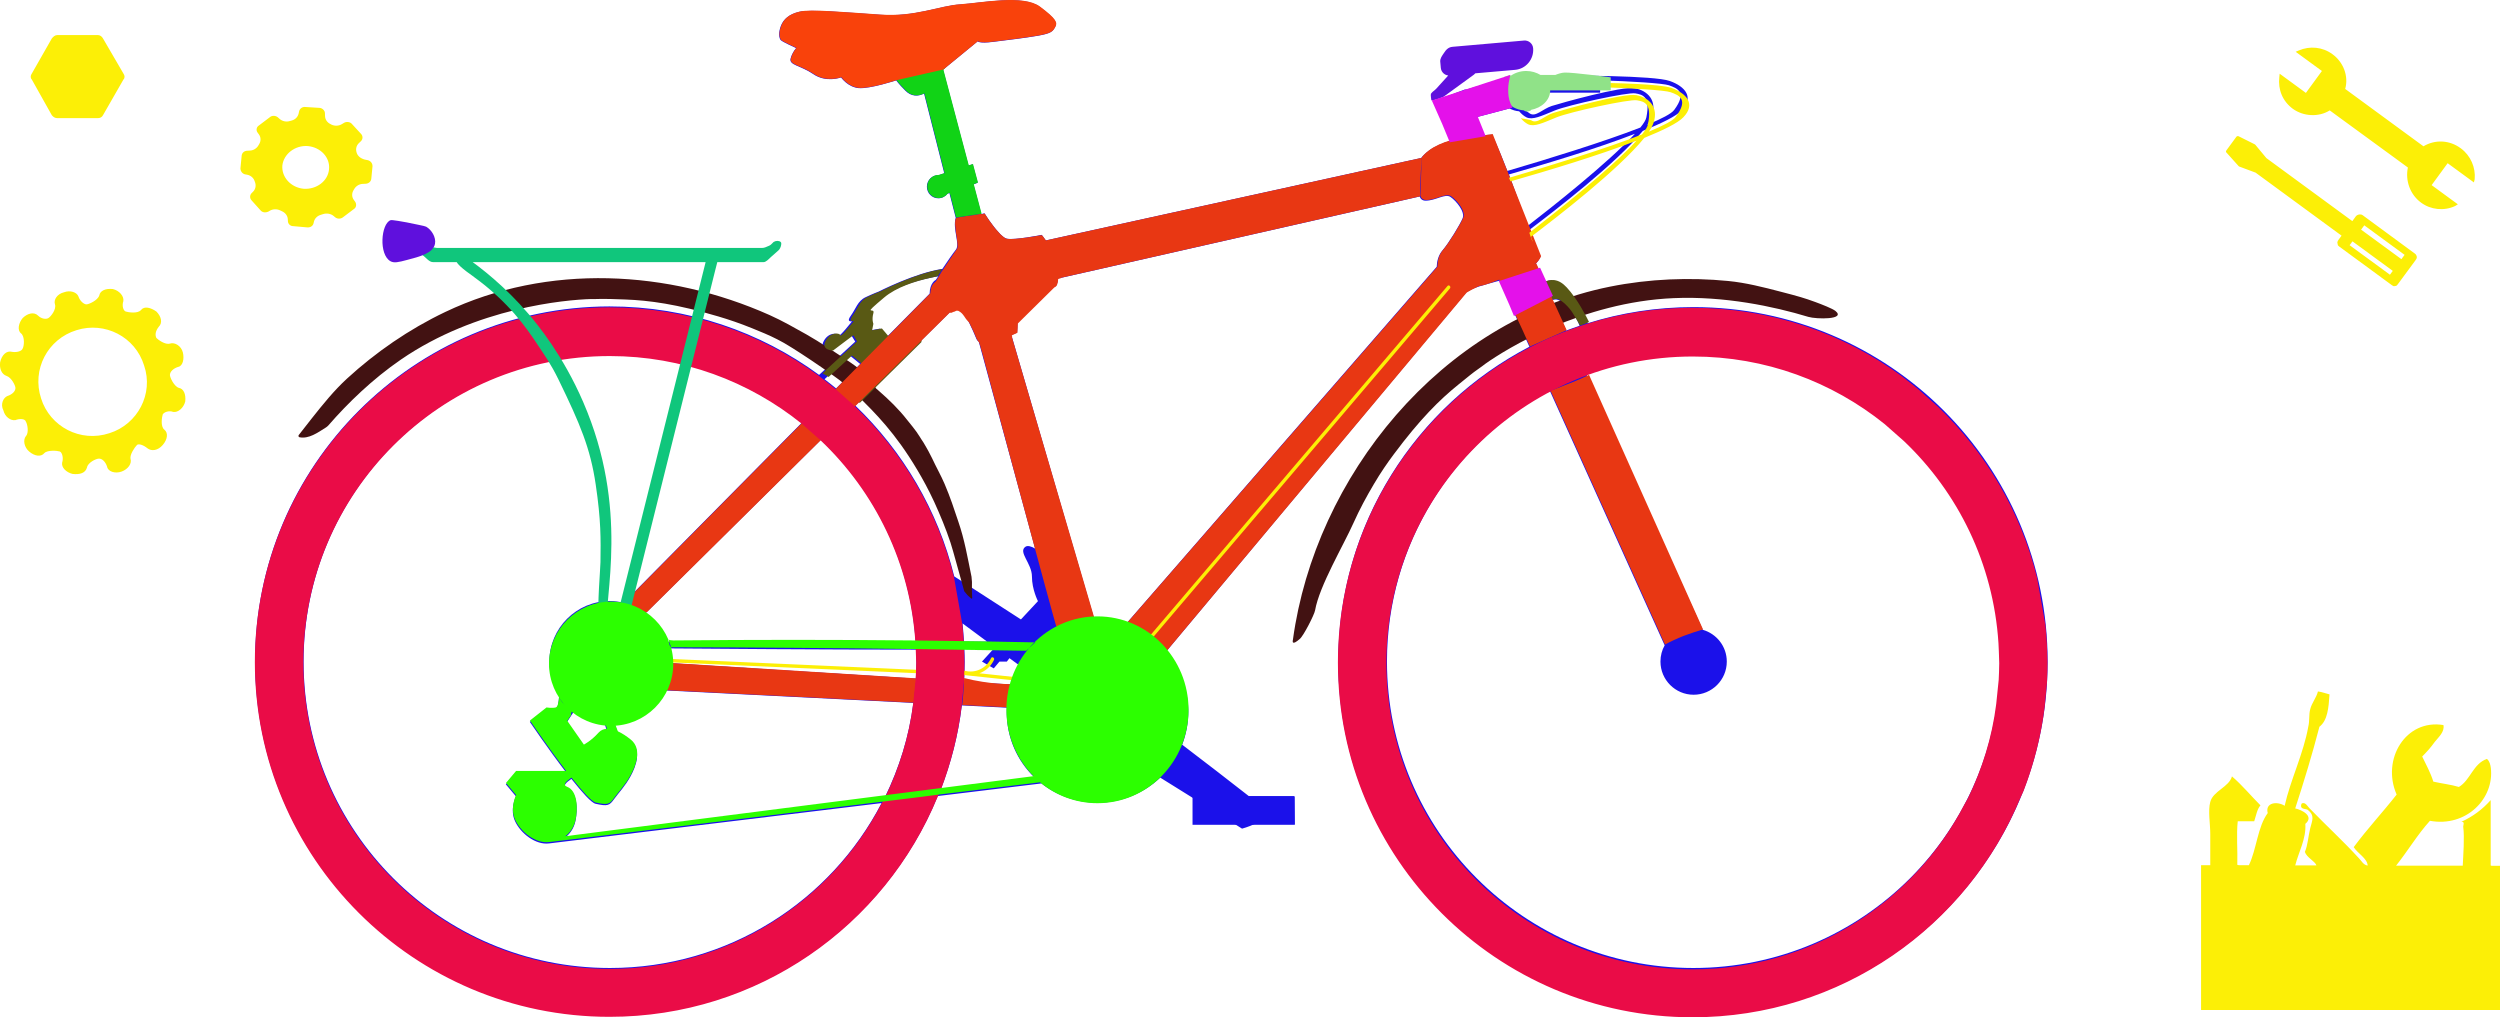 <?xml version="1.0" encoding="utf-8"?>
<!-- Generator: Adobe Illustrator 21.0.2, SVG Export Plug-In . SVG Version: 6.00 Build 0)  -->
<svg version="1.1" id="teile" xmlns="http://www.w3.org/2000/svg" xmlns:xlink="http://www.w3.org/1999/xlink" x="0px" y="0px"
	 viewBox="0 0 2201.2 895.7" style="enable-background:new 0 0 2201.2 895.7;" xml:space="preserve">
<style type="text/css">
	.st0{fill:#1B11EA;}
	.st1{fill:#421212;}
	.st2{fill:#595914;}
	.st3{fill:#E83713;}
	.st4{fill:#FCEF06;}
	.st5{fill:#90E288;}
	.st6{fill:#EA0C47;}
	.st7{fill:#10C67C;}
	.st8{fill:#2CFF00;}
	.st9{fill:#11D316;}
	.st10{fill:#F9420B;}
	.st11{fill:#5F10DD;}
	.st12{fill:#E411EA;}
</style>
<path id="bike" class="st0" d="M1491,270.4c-32.5,0-63.7,5-93.1,14.2c-4.1-9.3-11.1-21.7-20.3-31.3c-7.8-8.2-13.2-7-17.9-4.9
	l-7.4-16.3c3.2-3.4,4.1-6.1,4.1-6.1s-2.8-5.3-9.8-23.6c22.2-16.8,76.6-58.6,99.8-87.1c16.7-6.8,29.5-13,34.4-18.2
	c10.9-11.3,3.2-20.9-10.6-25.8s-87.7-4.9-99-4.5c-2.5,0.1-5.2,0.9-7.7,2h-12.1c-3.3-2-7.3-3.3-11.7-3.3c-4.9,0-9.4,1.6-12.9,4.1
	l-0.1-0.8L1290.4,79l-0.1-0.4l-4.9,1.9l-22.8,8.7L1277,124c-7.2,2.1-14,5-19.3,9c-2.7,2-4.8,4.1-6.4,6.1l-330.5,72.6
	c-2-2.9-3.6-4.9-3.6-4.9s-24.4,4.9-30.9,3.3s-19.5-22.3-19.5-22.3l-2.8,0.7l-6.9-26.1l3.7-1.5l-4.4-16.3l-3.7,1.2l-22.4-84.4
	l30.5-25c0,0,1.1,2.1,13.5,0.5c12.5-1.6,27.6-3.3,39.5-5.4s13-3.8,15.1-7.6c2.1-3.7,1.1-7-13.5-17.9S864,2.7,845.6,3.9
	c-18.4,1.1-40,11.4-70.9,9.1c-30.9-2.1-61.7-4.9-70.9-2.6c-9.1,2.1-14,6.5-16.3,12.5s-1.6,10.9,0,12.5c1.6,1.6,13.5,7,13.5,7
	s-3.3,3.3-4.9,9.1c-1.6,6,8.6,6,20,13.8s24.4,2.9,24.4,2.9s6,8.6,15.6,9.4c9.8,0.8,33-6.8,33-6.8s1.6,2.6,8.1,9.1
	c5.2,5.2,11,5.2,16.4,2.5l17.8,70.2l-4.9,1.6c-0.1,0-0.1,0-0.3,0c-5.6,0-10.1,4.5-10.1,10.2s4.5,10.2,10.1,10.2c3.2,0,6.1-1.6,8-4
	l1.7-0.7l5.6,21.9c-3,9.7,4.1,23.5,0,28.2c-2.3,2.8-7.6,10.5-11.8,16.8c-23.8,3.4-56.2,20-56.2,20s-4.4,1.6-11.4,4.9
	s-8.6,10.3-13,16.3s1.1,4.9,1.1,4.9s-11.4,14.6-11.9,12.5s-8.6-3.3-13,4.9c-4.4,8.2,6.5,8.6,6.5,8.6l17.9-13.5l3.3,5.4l-31.8,29.3
	c-51.7-37.9-115.5-60.3-184.6-60.3c-172.2,0.3-312,140.1-312,312.4s139.8,312.3,312.3,312.3c130.5,0,242.2-80,288.8-193.6l91.3-11.1
	c13.5,10.6,30.6,17,49.3,17c21.5,0,40.8-8.5,55.3-22.1l28.9,18v22.8h36.6l6.5,4.1c0,0,5.7-1.5,11.1-4.1h35.1v-24.6h-40.3
	c-14.8-11.7-39.5-30.6-58.6-45.2c3.4-9,5.4-18.7,5.4-28.9c0-20.3-7.6-38.7-19.9-52.7l263.7-315.6c4-4.8,17.1-7.7,30.3-11.4
	l26.2,58.2c-100,52.1-168.3,156.6-168.3,277.2c0,172.5,139.8,312.3,312.3,312.3s312.3-139.8,312.3-312.3S1663.6,270.4,1491,270.4z
	 M1345.2,198.8c-2.4-6.4-5.3-14.2-8.7-23.6c-2.9-8.1-5.6-15.2-7.9-21.6c32.5-9.3,77.8-22.9,110.9-35.8
	C1415.8,143.5,1365.9,182.8,1345.2,198.8z M1474.1,96.8c-2.4,3.3-11.1,7.8-23.7,13c2-2.8,3.3-5.4,4.1-7.7
	c4.6-13.8-3.8-22.3-15.1-24.4c-11.3-2.1-64.9,13-73.1,15.6c-8.1,2.6-14.3,10.2-19.5,6.5c-1.2-0.8-2.3-1.6-3.3-2.3
	c9-1.5,15.8-8.1,15.8-15.9l0,0h49.6V70.7c25.7,0.8,55.7,2.6,60.6,4.4C1477.1,77.8,1485.6,81.2,1474.1,96.8z M1329.1,95.5
	c2.5,1.3,5.4,2.3,8.5,2.5c1.7,2,4,4.1,6.4,5.3c5.4,2.6,13-1.1,24.9-6s64.4-16.3,70.9-15.1c6.5,1.1,13.5,2.6,9.8,21.1
	c-0.4,2.3-2.3,5.3-5.3,9c-31.9,12.5-82.3,28-117.1,38.2c-8.7-22.5-13.5-31.9-13.5-31.9s-2.9,0-7.4,0.4l-6.4-15.8L1329.1,95.5z
	 M776.6,262.3c13.6-11.5,36-16.7,49.6-19.1c-1.3,2-2.3,3.3-2.3,3.3s-5.2,2.3-5.4,12.1L781,296.5l-6.1-7.2l-8.6,1.6l1.1-5.7
	c0,0-1.6-3.6,0-9.4S756.1,279.6,776.6,262.3z M748.5,313.2l8.9,7.3L736.2,342c-3.3-2.8-6.8-5.4-10.2-8.1L748.5,313.2z M722.9,387.1
	c47.7,45.3,78.8,108,83.3,177.9H587.4c-3.6-10.2-10.2-19.1-18.8-25.3L722.9,387.1z M537,852.3c-148.9,0-269.7-120.7-269.7-269.8
	c0-148.9,120.7-269.8,269.8-269.8c64,0,122.7,22.3,168.9,59.5L549.2,530.7c-4-0.9-8-1.5-12.2-1.5c-29.4,0-53.3,23.8-53.3,53.3
	c0,10.9,3.2,20.9,8.7,29.3c-0.5,7.2-1.2,11.9-3.2,12.3c-3.3,0.8-8.1,0-8.1,0l-14.6,11.5c0,0,16.3,24.1,31.9,44.4h-44.1l-8.9,10.6
	l8.9,10.6c0,0-5.7,11.4-0.8,21.9c4.9,10.6,18,21.1,30.1,19.5l292.6-35.5C731.3,793.5,641.1,852.3,537,852.3z M534.1,642.8
	c-2.8,0.1-5.3,1.1-7.3,3.3c-6.5,7.3-13,10.6-13,10.6l-14.6-20.9l6.6-10.1c7.4,5.4,16.3,8.9,26,9.8L534.1,642.8z M779.4,701.4
	l-281.8,36l0,0c4.5-3.4,7.7-8.3,9-14.2c2.4-10.6,1.6-26-7.3-29.3c-4.5-1.6-0.8-5,3.8-8.1c9.3,11.7,17.6,21.1,21.3,21.9
	c10.6,2.4,12.2,1.6,16.3-4.1c4.1-5.7,9.8-11.4,14.6-20.3c4.9-8.9,9.8-23.1,0-31c-3.6-2.9-7.6-5.6-11.4-7.3l-3.6-9.4
	c18.9-1.2,35.1-12.1,43.6-27.8l220.3,11.1C800.5,648.3,791.8,675.9,779.4,701.4z M806.4,597.5l-216.1-13.6c0-0.4,0-0.8,0-1.2
	c0-4.1-0.5-8.1-1.3-11.8c29.9,0.3,140.1,1.1,217.6,1.1c0.1,3.6,0.3,7.2,0.3,10.9C806.8,587.6,806.7,592.6,806.4,597.5z M828.4,695
	c9-23.5,15.4-48.2,18.5-73.9l39.6,2c0,1.3-0.1,2.7-0.1,4c0,22.5,9.3,42.9,24.4,57.4L828.4,695z M875,588.5l5-6h6.5l2.3-3l9,6.6
	c-3,5.2-5.6,10.7-7.4,16.6l-41.5-2.6c0.3-5.8,0.5-11.7,0.5-17.6c0-3.7-0.1-7.3-0.3-11c10.6-0.1,19.5-0.1,25.8-0.3l-10.3,11.3
	L875,588.5z M848.8,564.9c-0.3-5.4-0.8-10.7-1.3-16l21.6,16H848.8z M898.9,545.4l-58.7-37.9l0,0c-14.4-58.3-45.2-110.1-87.1-150.4
	l83.1-82.1c0.8-0.3,1.5-0.4,2.4-0.8c8.9-3.3,6.8-6.9,10.7,1.5c3.8,8.3,6.4,12.9,10.5,22.9c0.4,0.9,1.1,1.7,2,2.3L911.4,483
	c-3.4-2-6.6-2.9-8.5-1.6c-6.8,4.6,5.7,14.6,5.7,26.2c0,11.5,5.3,21.7,5.3,21.7L898.9,545.4z M1287.8,192.2
	c-2.4,5.7-12.2,21.9-17.9,28.5c-3.4,4-4.8,9.4-4.9,14.2L990.3,550.7c-7.6-2.4-15.5-3.6-23.9-3.6c-0.8,0-1.6,0-2.4,0l-73.5-252
	c3-1.3,5-2.3,5-2.3s0.8-4.9,0-17.1s0-14,8.1-17.2s24.6-2.5,26.8-8c0.7-1.9,0.9-3.4,0.9-5.2L1250,173c0.7,2.1,2.3,3.7,5.2,3.7
	c8.9,0,17.1-6.5,21.9-3.3C1282.1,176.8,1290.2,186.5,1287.8,192.2z M1382.5,272.9c4,4.1,6.6,9.3,8.3,13.9c-4,1.3-7.8,2.8-11.7,4.2
	l-12.2-26.9C1371.8,262.7,1374.2,264.4,1382.5,272.9z M1491,852.3c-148.9,0-269.8-120.7-269.8-269.8c0-103.3,58-193.1,143.4-238.4
	l101.1,224.1c-2.4,4.2-3.7,9.1-3.7,14.3c0,16,13,29.2,29.2,29.2c16,0,29.2-13,29.2-29.2c0-13.4-9-24.5-21.2-28l-102.4-224.9
	c29.4-11,61.1-17,94.3-17c148.9,0,269.8,120.7,269.8,269.8S1640,852.3,1491,852.3z"/>
<path class="st1" d="M1592.2,279c-30.6-9.3-74.1-18.4-118.5-16.5c-80.7,3.4-147.6,44.8-166,57.9c-1.4,1-2.7,2.2-7.1,5.2
	c-3.6,2.5-7.5,5.7-16.5,13c-16.6,13.4-33.8,30.4-56.9,61.4c-5.6,7.5-11.3,15.7-17.5,26.2c-6.4,10.8-12.7,22.4-18,34.3
	c-8.6,19.3-30.1,55.5-33.8,76.9c-0.6,3.7-10.2,22.6-13.5,25.2c-0.8,0.6-1.5,1.2-2.1,1.7c-5.2,3.9-4-0.3-3.9-1.1
	c19.6-143.4,129.9-280.7,279.1-310.8c34.9-7,70.4-8.3,104.1-5c15.5,1.5,31.2,5.5,46.1,9.4c16.2,4.2,21,5.6,30.6,9.1
	c5.7,2.1,15.2,5.8,17.8,7.9C1625.6,281.6,1599.2,281.1,1592.2,279z M749.3,319.5c-9.6-6.5-28.8-19.2-39-24.9
	c-10.7-6-21.5-12.2-32.7-17.2c-89-39.7-195.1-45.8-285.6-2.7c-32.1,15.3-61.3,35.6-86.3,58.5c-11.5,10.5-21.6,23.1-31.2,35.2
	c-5.3,6.7-8.7,11-11.5,14.7c-0.5,0.7-0.1,1.7,0.7,1.9c8.2,1.6,15.8-3.9,23.4-8.7c0.8-0.5,1.4-1.1,2-1.7c17.2-19.8,38.9-40.8,63.9-58
	c66.6-45.7,145-52.7,167.6-53.3c1.7,0,3.5,0.1,8.8-0.1c4.4-0.1,9.4,0.1,21,0.5c21.3,0.8,45.3,4,82.3,15c9,2.7,18.4,5.8,29.7,10.4
	c7.3,3,14.4,5.8,21.8,9.6c2.2,1.1,3.6,1.9,5.6,3c3.2,1.8,5.1,3.1,8.3,5c18.2,11.4,52.9,35.2,68.7,50.1c2.5,2.3,15.8,7.9,21.7,9.2
	c0.1-0.2,0.3-0.5,0.6-0.7C772.2,347.6,770.1,333.5,749.3,319.5z M856,526.4c-0.2-3.6-0.4-8.1-0.2-14c-0.1-1.5-0.3-3.1-0.4-4.6
	c-3.7-18-6.1-32.5-11.6-48.5c-3.7-11.1-7.1-21.5-12.1-33.2c-3.1-7.3-7.4-14.8-11.1-22.8c-0.4-0.9-2-4-3.1-6c-0.9-1.8-2.9-5-4.3-7.5
	c-0.6-1.1-1.6-2.3-2.1-3.2c-0.3-0.6-0.9-1.3-1.3-2.1c-3.3-5.5-9.3-12.5-11.1-14.8c-14.7-18.9-34.6-33.4-53.6-49.7
	c-1-0.8-2.5-0.8-3.3,0.2l-4.7,5c-0.6,0.6-0.8,1.5-0.6,2.3c0.3,1.7,0.1,4.8,3.2,7.6c3.3,2.9,7.6,5.4,15.8,13.6
	c15.1,15.1,32.6,32.1,52.3,65.3c4.8,8.1,9.6,16.8,14.7,27.8c5.2,11.4,10.3,23.6,14.4,36c2.4,7.3,7.4,26.3,12.1,42.8
	c0,0.1,1.4,1.8,1.5,1.8c1.8,2.3,2.5,2.6,4.7,4.6C855.4,527.3,856.1,527,856,526.4z"/>
<path id="bremsen" class="st2" d="M1399.1,283.5c-0.8,0.6-6.9,3-8,3c-0.7-1.4-1.8-3.3-3.2-5.6c-2.1-3.6-3.2-5.4-4.3-7l0,0
	c-1.1-1.5-4.8-6.4-9.4-9.3c-0.6-0.4-1.8-1.1-3.3-1.3c-0.8-0.1-1.6,0-1.8,0c-0.8,0.1-1.4,0.3-1.9,0.5c-0.4-0.9-0.8-1.8-1.2-2.7
	c-2-4.3-4-8.7-6-13c1.8-0.8,4.8-1.9,8.3-1.5c4.4,0.5,7.8,2.9,11.1,6.4C1388.8,263,1396.8,278.9,1399.1,283.5z M778.3,262.1
	c10.9-9.3,27.6-14.5,40.7-17.4c0.2,0,6.6-1.4,6.8-1.5c0.1-0.5,0.5-0.9,0.8-1.4c1-1.6,2.3-3.4,2.8-4.9c-0.3,0.1-8.6,1.8-8.9,1.9
	c-21.8,5.6-45.4,17.8-45.4,17.8s-4.4,1.6-11.4,4.9s-8.6,10.3-13,16.3s1.1,4.9,1.1,4.9s-11.4,14.6-11.9,12.5s-8.6-3.3-13,4.9
	c-4.4,8.2,6.5,8.6,6.5,8.6l17.9-13.5l3.3,5.4l-30.5,28.1c1.9,1,3.7,2.1,5.5,3.2l20.5-18.8l8.9,7.3l-18.7,19
	c6,4.7,11.5,9.8,16.7,15.4l54.3-53.6c0.3-12.6,1.6-25.3,3.9-37.7l-32.6,32.9l-6.1-7.2l-8.6,1.6l1.1-5.7c0,0-1.6-3.6,0-9.4
	C770.7,269.8,757.8,279.4,778.3,262.1z"/>
<path class="st3" d="M865.1,600.3c9.4,1.5,18,2,25.6,2.1c-1.3,6.8-2.6,13.6-3.9,20.4c-13.2-0.7-26.4-1.3-39.6-2
	c0.4-3.1,0.7-6.2,0.9-9.5c0.4-5,0.6-9.7,0.8-14.3C853.9,598.3,859.3,599.4,865.1,600.3z M861.9,299.8c0,0,65.6,244.3,68.2,252
	c7.2-3.7,34-5.8,34-5.8l-73.4-250.1c-3.1,0.5-31,1-30.8,1.6C860.3,298.4,861,299.2,861.9,299.8z M819,258.4l-269.2,272
	c2.5,1.8,15.5,8.2,19.7,8.7l267.2-264.3C837.3,274.6,819,256.9,819,258.4z M1251.6,139l-330.3,72.6c0.6,1.4,12,32.5,12.1,33.2
	l316.9-71.9C1250.1,161.1,1252,138.5,1251.6,139z M1352.7,232L1352.7,232c0-0.1-12.5,2.8-32.9,13.7c8.3,18.9,19,40.4,27.3,59.4l0,0
	c0,0,10.8-4.8,32.3-14.4C1370.5,271.1,1361.6,251.6,1352.7,232z M1499.5,554.2c-33.5-74.7-67-149.5-100.4-224.2
	c-2.7,1.3-4.9,2.4-6.3,3c-7.5,3.4-11.8,4.8-26.1,10.5c-0.7,0.3-1.2,0.5-1.5,0.6L1466,567.5c4.8-2.6,10.3-5.2,16.4-7.6
	C1488.5,557.6,1494.3,555.7,1499.5,554.2z M1267.1,235c-0.3-0.3-0.6-0.6-0.9-0.9c-91.9,105.4-183.8,210.9-275.6,316.3
	c5.5,1.6,13.2,4.6,21.3,10.1c6.6,4.5,11.5,9.4,14.8,13.3c88.6-105.8,177.1-211.6,265.7-317.4c0.1-0.1,0.2-0.2,0.3-0.3
	C1288.2,254.1,1271.5,239.3,1267.1,235z M806.9,597.3l-216.1-13.6v-0.2c-0.1,0.1-0.7,1.6-0.9,2.4c-0.8,3.1-1.6,6.3-2.4,9.5
	c-1.1,4.1-2.2,8.1-3.7,12.1c0,0.1-0.1,0.1-0.1,0.2c0.1,0.1,0.5,0.1,0.6-0.1l220.3,11.1C804.5,619.6,806.9,597.2,806.9,597.3z
	 M1277.5,123.4c-7.2,2.1-14,5-19.3,9c-2.7,2-4.8,4.1-6.4,6.1l-1.2,33.9c0.7,2.1,2.3,3.7,5.2,3.7c8.9,0,17.1-6.5,21.9-3.3
	c5,3.4,13.1,13.1,10.7,18.8s-12.2,21.9-17.9,28.5c-3.4,4-4.8,9.4-4.9,14.2l25,23.7c3.5-2.1,7.4-4.1,11.7-6.1
	c12-1.6,40.2-15.9,50.5-20.3c3.2-3.4,4.1-6.1,4.1-6.1L1314.3,118L1277.5,123.4z M930.6,231.8c0-0.2-0.1-0.4-0.3-0.5
	c-8.5-10.3-2.1-12-7.2-16.3c-2.4-2.1,0.9-2.6-0.9-3.6c-0.1-0.1-1,0.3-1.2,0.3c-0.1,0-0.2-0.2-0.2-0.2l-2.9-3.9
	c-0.3-0.4-0.8-0.6-1.3-0.5c-4.1,0.8-21.5,3.8-28.6,3.3c-1.3-0.1-1.6-0.1-2.2-0.4c-0.3-0.1-1.6-0.8-1.9-1.1c-1.1-1.1-2.9-2.2-4.1-3.8
	c-1.2-1.6-3.1-3.2-4.3-4.9c-1.4-2.2-3.2-4.1-4.4-5.9c-1.8-2.9-3.1-4.9-3.2-4.9c-0.1,0-0.9-1.4-0.9-1.4c-0.2-0.1-2.5,0.8-2.7,0.6
	c-0.1-0.1-0.2-0.2-0.3-0.2c-2.3-0.1-5.6,0.9-5.8,0.9c-2.2,0.1-15.8,2.2-16.1,2.4c-1.1,0.8-1.5,4.3-1,8c0.2,1.3,0.4,3.9,0.6,5.3
	c0.3,2.2,0.7,3.5,0.9,5.6c0.3,2.6,0.5,4.7,0.5,6.2c0,0.2,0,0.3,0,0.5c0,0.3,0,0.6-0.1,0.8c0,0.1-0.1,0.4-0.1,0.5c0,0,0.1,0,0,0
	l-7.7,11.4l-6.9,10.4c0,0,0,0,0,0.1l-3.9,6.7c-0.1,0.1-0.1,0.2-0.2,0.3l-2.6,2.4l-0.5,0.8l-0.3,0.5l-0.4,0.7l-0.5,1.3
	c0,0,0,0.1,0,0.1l-0.3,1.1c0,0,0,0.1,0,0.1l-0.3,1.7l-0.1,1l-0.1,1.2c0,0.4,0.1,0.8,0.4,1c2.7,2.7,5.7,4.4,8.4,8
	c1.2,1.6,3.9,4.2,7.7,6.2c0.2,0.1,0.7,1.9,1.6,1.9c0.6,0,2.4-1.1,3.1-1.1c0.5,0,1.3-0.8,1.8-0.8c1.5,0,1.6,0,1.9,0.2
	c4.7,2.5,4.8,5.8,8.9,9.7c1.1,1.1,1.6,3.2,2.4,4.5c0.9,1.5,1.6,3.1,2.2,4.7c0.5,1.2,1.1,2.2,1.5,3.4c0.8,2.4,1.7,3.7,2.7,5
	c0.1,0.1,0.2,0.2,0.3,0.3c0.4,0.3,0.4,1.2,0.6,1.6c0.3,0.6,0.4,1.3,0.6,2.1c0.2,1,0.5,1.5,0.7,2.5c0.4,2,1.4,3.7,1.9,5
	c0.3,0.9,1,1.3,1.7,0.6l21.2-15.9l2.6-0.4l-0.5-1.6l5-2.3l0.4-8.2l32.1-31.7l1-0.6l0.4-0.3l0.5-0.5l0.5-0.8l-0.1,0.1
	c0.2-0.2,0.6-1.8,0.6-1.8l0.2-0.6l0.1-0.8l0.1-1.1c0-0.1,0-0.6,0-0.7c0.2-0.4,0.5-0.6,0.9-0.7l0,0c0.3-0.1,1.5-0.2,1.7-0.4
	c0.3-0.3-0.6-0.7-0.7-1.2L930.6,231.8z"/>
<path id="bowdenzüge_zubehör" class="st4" d="M1482.2,103.2c-4.9,5.2-17.7,11.4-34.4,18.2c-23.2,28.5-77.6,70.3-99.8,87.1
	c0.6,1.5,1.1,2.9,1.6,4.2c-0.6,0-3.6-9.3-3-7.8c20.7-16,70.7-55.3,94.3-81c-33.1,12.9-78.4,26.5-110.9,35.8c0.2,0.6-2.5-5.9-1.4-3.1
	c34.8-10.2,85.2-25.7,117.1-38.2c3-3.7,4.9-6.7,5.3-9c3.7-18.5-3.3-20-9.8-21.1c-6.5-1.2-59,10.2-70.9,15.1s-19.5,8.6-24.9,6
	c-2.4-1.2-4.7-3.3-6.4-5.3c-0.9-0.1,8.7,1.4,9.2,1.8c5.2,3.7,11.4-3.9,19.5-6.5c8.2-2.6,61.8-17.7,73.1-15.6
	c11.3,2.1,19.7,10.6,15.1,24.4c-0.8,2.3-2.1,4.9-4.1,7.7c12.6-5.2,21.3-9.7,23.7-13c11.5-15.6,3-19-4.6-21.7
	c-4.9-1.8-34.9-3.6-60.6-4.4c0,0-14.6,1.3-13.7-4c26.5,0.2,65.4,1.2,75,4.6C1485.4,82.3,1493.1,91.9,1482.2,103.2z M1274.5,251.8
	c-69.5,81.7-139.1,163.5-208.6,245.2c-19.6,23-39.1,46-58.7,69c-1.2,1.5,0.9,3.6,2.1,2.1c69.4-81.5,138.8-163.1,208.2-244.6
	c19.7-23.2,39.4-46.3,59.1-69.5C1277.9,252.5,1275.8,250.3,1274.5,251.8z M894.1,596.2c-15-1.6-30-3.2-45-4.8c-1.9-0.2-1.9,2.8,0,3
	c15,1.6,30,3.2,45,4.8C896,599.4,896,596.4,894.1,596.2z M806.1,589.7c-71.7-3.2-143.3-6.3-215-9.5c-1.9-0.1-1.9,2.9,0,3
	c71.7,3.2,143.3,6.3,215,9.5C808,592.8,808,589.8,806.1,589.7z M872.6,579.5c-4,8.8-13.7,13.6-23.1,11.1c-1.9-0.5-2.7,2.4-0.8,2.9
	c10.6,2.8,21.9-2.5,26.5-12.5C876,579.2,873.4,577.7,872.6,579.5z M67.4,290.7L67.4,290.7c24.8-7.8,51.7,5.7,59.5,31.2
	c8.5,24.8-5.7,51.7-30.5,59.5c-25.5,8.5-52.4-5.7-60.2-30.5C27.8,325.4,41.9,298.5,67.4,290.7L67.4,290.7z M18.5,293.5L18.5,293.5
	c3.5,2.8,2.8,11.3,1.4,13.5c-0.7,2.1-5,3.5-9.2,2.8c-5-1.4-9.2,2.8-10.6,9.2c-0.7,5.7,1.4,10.6,5.7,12s7.8,8.5,7.8,10.6
	c0,2.9-2.8,5.7-7.1,7.1c-3.5,1.4-6.4,7.1-3.5,12.7c1.4,5.7,6.4,9.2,10.6,8.5c3.5-1.4,8.5-1.4,9.2,1.4c1.4,2.1,2.8,9.9,0,12.7
	c-2.8,3.5-1.4,9.9,2.8,13.5c5,4.3,10.6,5,13.5,1.4c2.8-2.8,11.3-2.1,13.5-1.4c2.1,0.7,3.5,5.7,2.1,9.9c-0.7,4.2,3.5,8.5,9.2,9.9
	c6.4,0.7,11.3-0.7,12.7-5.7c0.7-4.2,7.8-7.8,10.6-7.8c2.8,0,5.7,2.8,7.1,7.1c0.7,4.3,7.1,6.4,12.8,4.3c5.7-2.1,9.2-7.1,7.8-11.3
	c-0.7-3.5,3.5-9.9,5.7-12.1c1.4-1.4,5.7,0,9.2,2.9c3.6,2.8,9.2,2.1,13.5-2.9c4.2-4.9,5-10.6,1.4-13.5c-3.6-2.8-2.1-11.3-1.4-13.5
	c1.4-2.1,5.7-3.5,9.2-2.1c4.2,0.7,9.2-3.5,10.6-9.2c0.7-6.4-1.4-11.3-5.7-12c-4.2-1.4-7.8-9.2-7.8-11.3c0-2.8,2.8-5.7,7.1-7.1
	c4.3-0.7,5.7-7.1,4.3-12.8c-1.4-5.7-7.1-9.2-11.3-7.8c-4.2,1.4-10.6-3.5-12-4.9c-1.4-2.8-0.7-6.4,2.1-9.9c3.6-3.5,2.1-9.2-2.1-13.4
	c-5-3.5-10.6-5-13.5-1.4c-2.8,3.5-11.3,2.1-13.5,1.4c-2.1-0.7-3.5-5-2.1-9.2c0.7-4.3-3.5-9.2-9.2-10.6c-6.4-0.7-11.3,1.4-12,5.7
	c-1.4,4.3-9.2,7.8-11.3,7.8c-2.1,0-5.7-2.8-7.1-7.1c-1.4-3.5-7.1-5.7-12.8-3.5c-5.7,1.4-9.2,6.4-7.8,10.6c1.4,4.3-3.5,10.6-5.7,12
	c-2.1,1.4-6.4,0.7-9.2-2.1c-3.5-3.5-9.2-2.1-13.5,2.1C16.4,284.3,15,290.7,18.5,293.5L18.5,293.5z M267.3,166.2L267.3,166.2
	c-11.2-1.1-19.5-10.2-18.7-20.5c1.2-10.2,11.2-17.9,22.4-17.1c11.5,1.1,19.8,10.2,18.7,20.5C288.8,159.3,278.8,167,267.3,166.2
	L267.3,166.2z M314,134.4v-0.1c-1-2.9-0.3-6.1,2-8.3l1.9-1.8c1.7-1.8,1.7-4.5,0-6.3l-8-8.7c-1.4-1.8-4.6-2.4-6.9-1.1l-2,1.2
	c-2.8,1.7-6.3,1.8-9.2,0.4c-0.3-0.2-0.6-0.3-0.9-0.5c-2.8-1.3-4.6-4-4.7-6.9l-0.1-2.6c0-2.4-2.3-4.5-4.6-4.7l-12.6-0.8
	c-2.6-0.3-4.9,1.3-5.5,3.7l-0.5,2.2c-0.7,2.9-3,5.2-6,6c-0.6,0.2-1.2,0.3-1.8,0.5c-3.2,1-6.7,0.1-9-2l-1.6-1.4c-2-1.6-5.2-1.6-6.9,0
	l-9.8,7.4c-2,1.3-2.6,4.2-0.9,6.3l1.1,1.5c1.8,2.5,1.8,5.7,0.3,8.3c-0.2,0.4-0.4,0.8-0.7,1.2c-1.5,2.7-4.4,4.6-7.7,4.7l-1.9,0.1
	c-2.9,0-4.9,1.8-5.2,4.2l-1.1,11.3c0,2.6,1.7,4.7,4,5.3l1.7,0.3c3.4,0.6,6,2.9,6.9,6c0.1,0.3,0.2,0.5,0.3,0.8c1,2.9,0.4,6.1-1.9,8.3
	l-1.2,1.2c-1.7,1.8-1.7,4.5,0,6.3l7.8,8.7c1.7,2.1,4.6,2.4,7.2,1.1l0.8-0.5c2.9-1.8,6.6-1.9,9.7-0.3c0.5,0.3,1,0.5,1.5,0.7
	c2.9,1.4,4.8,4,4.9,7l0.1,1.5c0,2.4,2,4.5,4.6,4.5l12.3,1.1c2.9,0.3,5.2-1.3,5.7-3.7l0.3-1.3c0.7-2.9,3-5.2,6.2-6.1
	c0.7-0.2,1.3-0.4,1.9-0.6c3.2-1,6.8-0.4,9.3,1.7l1.3,1.1c2,1.6,4.9,1.6,6.9,0l9.8-7.4c2-1.3,2.3-4.2,0.9-6.3l-1.1-1.5
	c-1.9-2.5-2-5.8-0.4-8.5c0.2-0.3,0.4-0.7,0.6-1c1.5-2.7,4.4-4.6,7.7-4.7l2.2-0.1c2.6,0,4.9-1.8,5.2-4.2l1.1-11.3
	c0-2.6-1.7-4.7-4.3-5.3l-2.5-0.5C317.4,139.5,314.9,137.3,314,134.4z M90.7,33.9c-0.9-1.7-2.6-3-4.3-3H50.3c-1.7,0-3.4,1.3-4.7,3
	L28,64.8c-1.3,1.7-1.3,3.9,0,5.2l17.6,31.4c1.3,1.7,3,2.6,4.7,2.6h36.1c1.7,0,3.5-0.9,4.3-2.6l18-31.4c1.3-1.3,1.3-3.4,0-5.2
	L90.7,33.9z M2080.3,189.5c-0.8-0.6-2-0.8-2.8-0.7c-1.5,0.2-2.5,0.8-3.2,1.6l-3.1,4.3c-23.9-17.6-34.6-25.4-75.7-55.5l0,0l-9.8-11.8
	l-0.4-0.3l-14-7c-0.9-0.6-1.9-0.1-2.2,0.3l-8.8,12c-0.6,0.9-0.5,1.6,0.3,2.2l10.5,11.7l0.4,0.3l14.5,5.4l0,0
	c39.8,29.2,53,38.9,75.7,55.5l-2.8,3.8c-0.9,1.3-1.2,2.5-0.6,3.5c-0.2,1.2,0.7,1.8,1.5,2.4l46.2,33.9c0.9,0.6,1.7,1.3,2.8,0.7
	c1.2,0.2,1.8-0.7,2.7-1.9l15.4-20.9c0.6-0.9,1.3-1.7,1-3.2c-0.1-0.7-0.7-1.8-1.5-2.4L2080.3,189.5z M2060.3,103.8L2060.3,103.8
	l-9-6.6c-9.7,6.1-23.1,5.4-32.5-1.4c-9-6.6-13.2-16.9-11.9-27.8l0.3-3.1l23.1,16.9l14.1-19.3l-23.1-16.9l2.8-1.2
	c9.6-4.1,20.8-3.2,29.7,3.4c9.4,6.9,14.3,19,11.1,30.5l9,6.6l50.9,37.3l9,6.6c10.4-6.2,23.1-5.5,32.9,1.8
	c8.6,6.3,13.2,16.9,12.2,27.3l-0.7,2.7l-23.1-16.9L2141,163l23.1,16.9l-2.4,1.5c-9.9,4.6-21.5,3.3-30-3c-9.8-7.2-14-19.5-11.6-30.9
	l-9-6.6l0,0l0,0L2060.3,103.8L2060.3,103.8z M2104.3,241.9l-35.5-26l2.5-3.4l35.5,26L2104.3,241.9z M2114.4,228.2l-35.5-26l2.8-3.8
	l35.5,26L2114.4,228.2z M2200.3,762.3c-0.9,0-2.1,0-3.4,0h-2.6c-0.4,0-1.3,0-1.3-0.4v-57.4c-7.2,8.1-15.7,14.5-25.9,19.1
	c3.4-0.4,1.7,3,1.7,4.2c1.3,9.4,0,25.5-0.4,34.4h-58.7c10.2-12.8,18.7-27.2,29.8-39.5c31.9,5.9,57-19.6,53.6-46.8
	c-0.4-2.5-0.9-5.5-3.4-7.7c-12.3,4.3-14.5,18.7-24.7,24.7c-6.8-2.1-15.3-3-22.5-4.7c-2.5-8.1-6.4-14.9-9.8-22.1
	c3.8-3.8,7.7-8.1,11-12.8c3.4-4.3,8.9-8.9,7.7-14.9c-33.2-5.5-54.8,30.2-41.2,61.2c-12.3,15.7-25.9,30.2-37.8,46.3
	c3.4,5.5,11.9,9.8,12.3,16.2c-3.8-0.4-5.5-4.3-7.7-6.4c-13.6-14.9-29.3-29.3-42.9-43.4c-2.1-1.7-4.2-6.8-7.6-4.7
	c-2.1,5.5,3.8,4.2,5.5,5.5c6.4,5.1,3.8,9.4,2.1,16.2c-1.7,6.8-2.1,14.9-4.7,20.8c1.7,5.1,8.9,8.1,10.2,11.9h-18.7
	c3-11.9,9.8-23.4,8.9-36.6c8.1-6.8-3-12.3-8.9-13.6c7.7-23.8,14.9-47.2,21.3-71.9c7.2-5.5,8.1-16.6,8.9-28.5
	c-3.4-0.8-6.4-2.1-10.2-2.6c-1.3,5.5-5.5,10.2-6.8,15.7c-1.3,4.7-0.4,10.2-1.7,15.3c-4.2,23.8-15.7,46.8-20.8,69.7
	c-6.4-4.2-17.4-3-14.9,6.4c-8.9,11.9-9.8,31.9-16.6,45.9c-1.7,0-3.4,0-5.1,0h-2.5c-0.9,0-2.1,0-2.6-0.4c0.4-12.3-0.9-26.8,0.4-38.3
	h14.5c1.7-5.1,2.5-10.6,5.5-14c-8.5-8.5-16.2-17.9-25.1-25.5c-2.5,9.4-16.6,12.8-19.1,22.5c-2.1,7.6,0,19.1,0,28.1v27.6h-6.8h-1.3
	v127.5h263.2v-127H2200.3z"/>
<path id="lenker_griffe" class="st5" d="M1377.7,63.9c-2.7,0.1-5.6,1-8.3,2.1h-13c-3.5-2.1-7.8-3.5-12.6-3.5
	c-5.3,0-10.1,1.7-13.9,4.4l-0.1-0.9l-5.4,1.7l2.4,21c2.7,4.1,5.8,5.8,5.8,5.8c2.7,1.4,5.8,2.5,9.1,2.7c1.8,2.1,7.3,0.2,6.2-0.5
	c9.7-1.6,17-8.7,17-17.1h53.3V68.1C1418.6,68.1,1384.3,63.6,1377.7,63.9z"/>
<path id="Räder" class="st6" d="M848.6,565.7c-0.3-5.4-0.8-10.7-1.3-16l-7.3-41.4c-14.4-58.3-45.2-110.1-87.1-150.4L736,342.8
	c-3.3-2.8-6.8-5.4-10.2-8.1l-4.8-3.8c-51.7-37.9-115.5-60.3-184.6-60.3c-172.2,0.3-312,140.1-312,312.4s139.8,312.3,312.3,312.3
	c130.5,0,242.2-80,288.8-193.6l2.7-5.9c9-23.5,15.4-48.2,18.5-73.9l2-21c0.3-5.8,0.5-11.7,0.5-17.6
	C849.2,579.6,848.6,565.7,848.6,565.7z M806.2,598.3l-2.2,21.4c-3.7,29.4-12.4,57-24.8,82.5l-3.2,5.7
	c-44.9,86.4-135.1,145.2-239.2,145.2c-148.9,0-269.7-120.7-269.7-269.8c0-148.9,120.7-269.8,269.8-269.8c64,0,122.7,22.3,168.9,59.5
	l16.9,14.9c47.7,45.3,78.8,108,83.3,177.9c0,0,0.7,14.2,0.7,17.9C806.6,588.4,806.5,593.4,806.2,598.3z M1802.2,566.1
	c-0.3-5.4-0.8-10.7-1.3-16l-7.3-41.4c-14.4-58.3-45.2-110.1-87.1-150.4l-16.9-15.1c-3.3-2.8-6.8-5.4-10.2-8.1l-4.8-3.8
	c-51.7-37.9-115.5-60.3-184.6-60.3c-172.2,0.3-312,140.1-312,312.4s139.8,312.3,312.3,312.3c130.5,0,242.2-80,288.8-193.6l2.7-5.9
	c9-23.5,15.4-48.2,18.5-73.9l2-21c0.3-5.8,0.5-11.7,0.5-17.6C1802.8,580,1802.2,566.1,1802.2,566.1z M1759.8,598.7l-2.2,21.4
	c-3.7,29.4-12.4,57-24.8,82.5l-3.2,5.7c-44.9,86.4-135.1,145.2-239.2,145.2c-148.9,0-269.7-120.7-269.7-269.8
	c0-148.9,120.7-269.8,269.8-269.8c64,0,122.7,22.3,168.9,59.5l16.9,14.9c47.7,45.3,78.8,108,83.3,177.9c0,0,0.7,14.2,0.7,17.9
	C1760.2,588.8,1760.1,593.8,1759.8,598.7z"/>
<path class="st7" d="M407.8,225c0.1,0,0.3,0,0.4,0.1c15.8,10.8,36.5,27.3,56.8,50.9c8.3,9.7,30.7,36.8,48.5,78
	c40.8,94.2,18.7,171.1,20.1,203.2c0,0.7,0.1,3.1-0.6,3.3c-1.4,0.4-5.9-8-6-10.5c-1.1-19.6,1.6-48.3,1.7-55
	c0.3-20.4,0.5-36.9-4.2-68.5c-4.7-31.9-13.7-53.1-32.5-91.8c-7.2-14.8-12.8-22.3-18-30.2c-10.9-16.6-26.4-38.6-56.5-60.5
	c-9.7-7-17.6-12.7-16.4-17.3C401.7,224.4,404.7,225.6,407.8,225z M687.9,214.2c0,2-0.5,3.4-1.5,5.1c-0.7,1.1-1.6,1.6-3.4,3.3
	c-1.3,1.3-2.6,2.2-4.2,3.7c-2.2,2.1-4.4,4.5-6.5,4.5c-92.1,0-184.2,0-276.3,0c-4.9,0-9.8,0-14.7,0c-3.8,0-6.4-4.5-9.7-6.4l0,0
	c-2.1-1.3-2.4-4.2-0.8-6c0.3-0.4,0.6-0.7,0.9-1c0.5-0.4,1.2-1.1,2.1-1.2s0.8,0,1.6,0c0.6,0.1,2.1,0.7,2.2,0.7l1.9,0.6
	c1.4,0.2,3.7,0.6,5.2,0.8H671c1,0,2.1-0.2,3-0.6l3.1-1.3c1.2-0.5,2.2-1.4,3.1-2.4c0.7-0.9,1.6-1.4,2.7-1.7
	C685.2,211.7,687.8,212.5,687.9,214.2z M632.3,227.9l-2.7,10.6l-80.2,321.3c-1.7,6.8-11.4,4.4-9.7-2.4l82.9-331.9
	C624.3,218.8,634,221.2,632.3,227.9z"/>
<path id="antrieb" class="st8" d="M911.5,565.6c-35.8-0.8-71.5-1.3-107.3-1.7c-70.5-0.7-140.9-0.7-211.4,0c-0.7-0.1-1.8-0.2-3.2-0.3
	c-0.2-0.6-0.4-1.1-0.6-1.7c0.1,0.6,0.3,1.1,0.5,1.7c-0.4,0-0.8-0.1-1.3-0.1c0.6,1.7,1.2,3.4,1.6,5.2c0.3,0.4,0.7,0.8,1,1.2
	c0.1,0,0.1,0,0.2,0c0,0.1,0,0.1,0,0.2c0.1,0.2,0.2,0.3,0.3,0.4c0-0.2-0.1-0.4-0.1-0.6c35.9,0,71.8,0.2,107.7,0.5
	c68.2,0.5,136.4,1.4,204.6,2.6C906.2,570.5,908.8,568,911.5,565.6z M1046.5,625c0,45.4-35.9,82.2-80.2,82.2
	c-19.2,0-36.8-6.9-50.6-18.4l-89.9,10.9c-0.2,0.5-342.1,41.7-342.1,41.7c-12.1,1.6-25.2-8.9-30.1-19.5c-4.9-10.5,0.8-21.9,0.8-21.9
	l-8.9-10.6l8.9-10.6h44.1c-15.6-20.3-31.9-44.4-31.9-44.4l14.6-11.5c0,0,4.8,0.8,8.1,0c1.6-0.4,2.4-3.5,2.9-8.5
	c0.8,1.2,1.6,2.2,2.4,3.3c0.5,0.8,1.2,1.5,1.9,2.2c1.4,1.6,2.9,3.1,4.5,4.5c0.5,0.4,0.9,0.9,1.3,1.3c0.4,0.4,0.8,0.8,1.2,1.2
	c-0.6,0.6-0.9,1.5-0.5,2.4l-3.5,5.4l14.6,20.9c0,0,6.5-3.3,13-10.6c2-2.2,4.5-3.2,7.3-3.3l-1.1-3.6c1.2,0,2.4,0.1,3.6,0.1
	c1.7,0,3.3-0.1,4.9-0.2l2.2,5.9c3.8,1.7,7.8,4.4,11.4,7.3c9.8,7.9,4.9,22.1,0,31c-4.8,8.9-10.5,14.6-14.6,20.3s-5.7,6.5-16.3,4.1
	c-3.7-0.8-12-10.2-21.3-21.9c-4.6,3.1-8.3,6.5-3.8,8.1c8.9,3.3,9.7,18.7,7.3,29.3c-1.3,5.9-4.5,10.8-9,14.2L910,683.4
	c-14.8-14.9-23.9-35.6-23.9-58.5c0-45.4,35.9-82.2,80.2-82.2S1046.5,579.6,1046.5,625z M592.8,584.4c0,30.2-24.5,54.7-54.7,54.7
	s-54.7-24.5-54.7-54.7s24.5-54.7,54.7-54.7S592.7,554.1,592.8,584.4z"/>
<path id="pedale" class="st0" d="M1050,700.7c0,8.5,0,17,0,25.5c30,0,60.1,0,90.1,0c-0.1-8.2-0.2-16.4-0.3-24.6
	C1109.9,701.3,1080,701,1050,700.7z"/>
<path id="sättelstütze" class="st9" d="M864.3,188.2c-2.3-8.7-4.6-17.3-6.9-26l3.7-1.5l-4.4-16.3l-3.7,1.2l-22.4-84.4l2.2-1.8
	c-5.8,0-11.6,0.2-17.4,0.6c-11.2,2.1-26,10.6-26,10.6s1.6,2.6,8.1,9.1c5.2,5.2,11,5.2,16.4,2.5l17.8,70.2l-4.9,1.6
	c-0.1,0-0.1,0-0.3,0c-5.6,0-10.1,4.5-10.1,10.2s4.5,10.2,10.1,10.2c3.2,0,6.1-1.6,8-4l1.7-0.7c1.9,7.3,3.7,14.5,5.6,21.8
	C849.3,190.4,856.8,189.3,864.3,188.2z"/>
<path id="sättel" class="st10" d="M701.3,42.2c0,0-3.3,3.3-4.9,9.1c-1.6,6,8.6,6,20,13.8s24.4,2.9,24.4,2.9s6,8.6,15.6,9.4
	c9.8,0.8,33-6.8,33-6.8l41.2-9.4l30.5-25c0,0,1.1,2.1,13.5,0.5c12.5-1.6,27.6-3.3,39.5-5.4s13-3.8,15.1-7.6c2.1-3.7,1.1-7-13.5-17.9
	s-51.4-3.3-69.8-2.1c-18.4,1.1-40,11.4-70.9,9.1c-30.9-2.1-61.7-4.9-70.9-2.6c-9.1,2.1-14,6.5-16.3,12.5s-1.6,10.9,0,12.5
	C689.4,36.8,701.3,42.2,701.3,42.2z"/>
<path class="st11" d="M343.8,230c3.2,1.8,7,0.9,14.5-1.1c11.1-2.9,23.1-5.9,24.7-14.2c1.1-5.7-3-12.4-7.8-15.1
	c-0.7-0.4-2.7-0.8-6.9-1.7c-8.3-1.8-12.8-2.6-17.7-3.4c-4.1-0.6-6-0.9-6.8-0.6C335.4,197.2,333.4,224.2,343.8,230z M1334,61.5
	l-57.3,5c-4.1,0.4-7.8-2.7-8.1-6.8l-0.5-5.5c-0.2-2.8,1.7-5.2,3.1-7.3c1.9-3,4-5.4,7.8-5.7l62.8-5.5c4.1-0.4,7.8,2.7,8.1,6.8l0,0
	C1350.7,52.1,1343.6,60.7,1334,61.5z M1297.8,65.7L1271,85.2c-0.1,0.1-0.1,0.1-0.2,0.1c-0.8,0.6-9.2,3.4-10.1,3.2
	c-0.3-0.1-0.4-0.4-0.5-0.7c0,0-0.7-4.4-0.3-5.2c0.8-1.2,2.3-2.5,3.5-3.4c0.4-0.3,0.7-0.6,1.1-1l22.2-24.5c1.5-1.6,3.5-2.7,5.7-2.8
	c2.6-0.1,5.2,1,6.9,3.2l0,0C1302,57.7,1301.4,62.9,1297.8,65.7z"/>
<path class="st12" d="M1331.7,94.8l-30.5,8.1l6.9,17l-31.6,5.4l-6.6-16l-9.2-20.8l69.1-22.5l-0.9,4.3c-0.8,3.6-1.1,7.3-0.9,10.9
	l0,0.7c0.2,4.1,1.2,8.1,3.2,11.8L1331.7,94.8z M1356,235.7l-36.3,11.8l9.2,20.8l4.1,9.9l34.3-17.7L1356,235.7z"/>
</svg>
